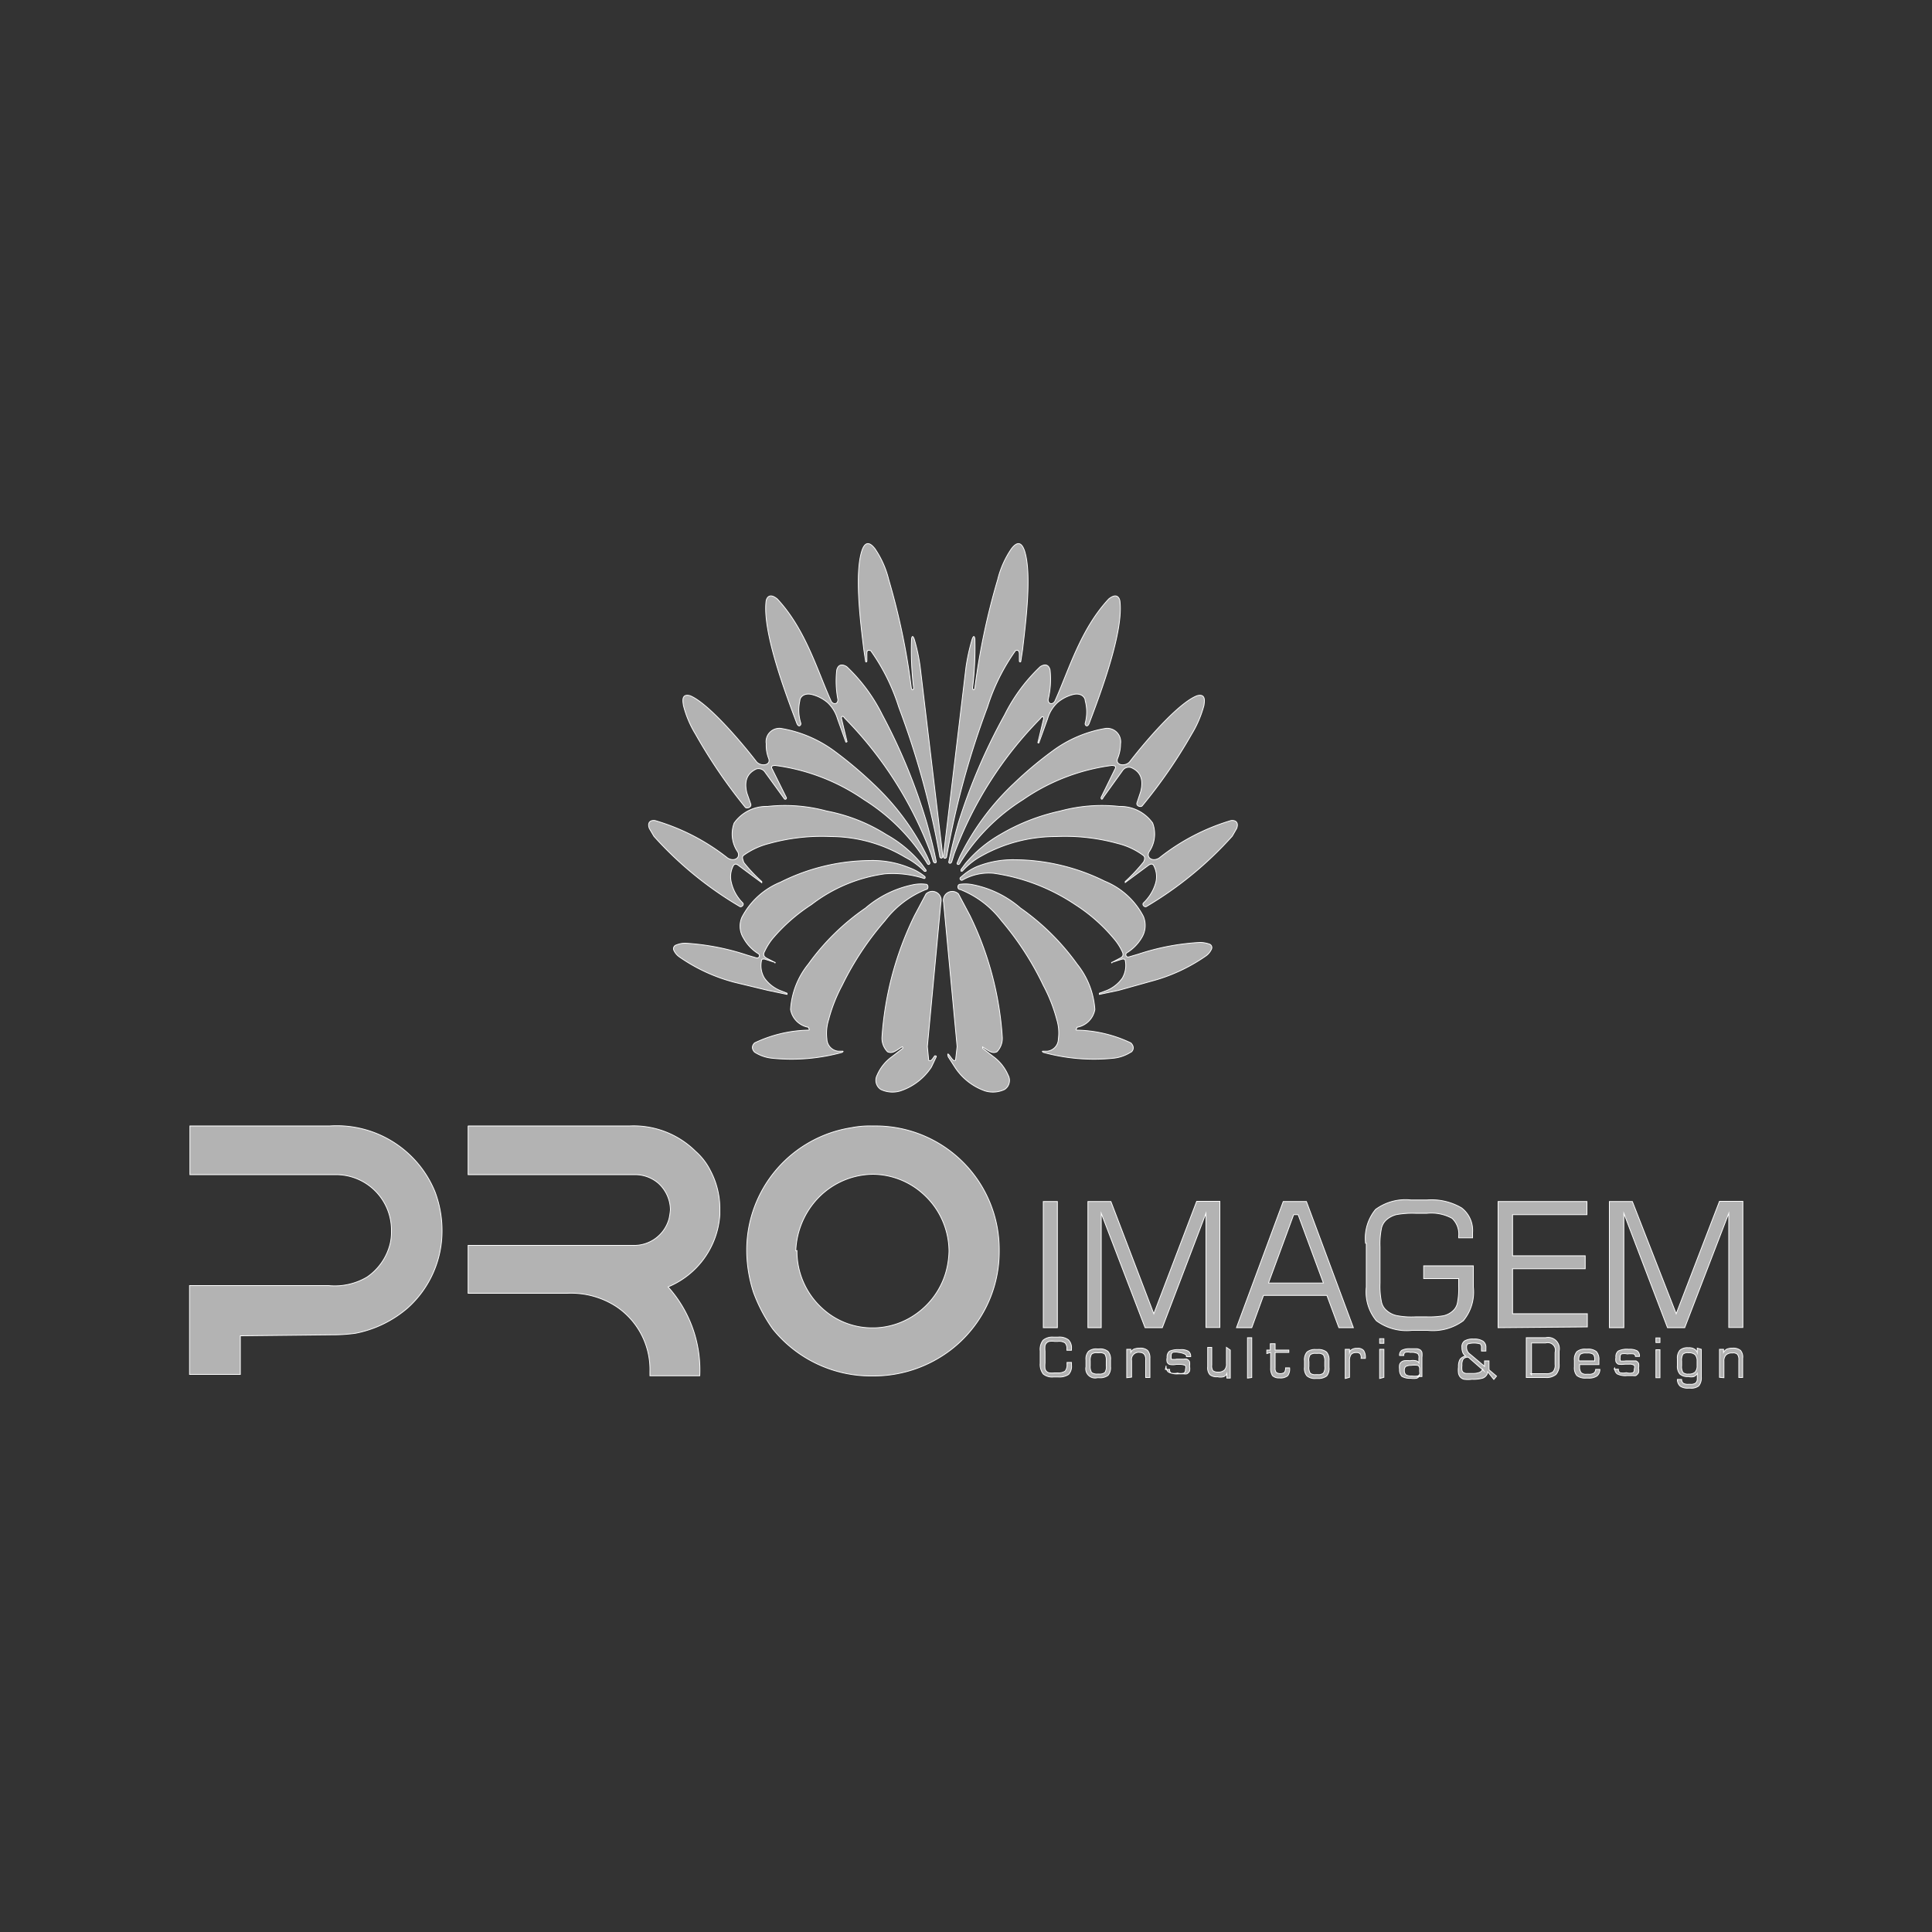 <svg id="594c83c3-ccd1-48b8-afd4-59fd452ae9c6" data-name="Layer 1" xmlns="http://www.w3.org/2000/svg" viewBox="0 0 100 100"><rect x="0" y="0" width="100" height="100" fill="#333333" stroke="none"/><title>clientes</title><g id="3b2c637f-519a-48e1-a572-0142a9451470" data-name="Layer 2"><g id="27219992-9135-49ec-b342-d4acbc0866eb" data-name="Layer 1-2"><path d="M54,68.72V62.19h.73v6.53Zm2.31,0V62.19h1.19L59.72,68l2.22-5.82h1.2v6.53h-.72V62.8l-2.26,5.92h-.89L57,62.8v5.92Zm9.35-2.31h2.84l-1.31-3.54h-.23l-1.3,3.53ZM64,68.72l2.42-6.53h1.2l2.43,6.53h-.75l-.62-1.67H65.4l-.61,1.67Zm6.68-4.37a2.35,2.35,0,0,1,.52-1.75,2.62,2.62,0,0,1,1.83-.49h.83a3.08,3.08,0,0,1,1.79.41,1.47,1.47,0,0,1,.57,1.28v.27H75.5V64a1.12,1.12,0,0,0-.34-.94,2.25,2.25,0,0,0-1.31-.26h-.58a4.53,4.53,0,0,0-1,.07,1.27,1.27,0,0,0-.49.25.83.83,0,0,0-.27.43,4.06,4.06,0,0,0-.08,1v1.86a4,4,0,0,0,.08,1,.79.79,0,0,0,.27.43,1.14,1.14,0,0,0,.49.25,4,4,0,0,0,1,.07h.58a4.34,4.34,0,0,0,.88-.06,1.07,1.07,0,0,0,.45-.23.76.76,0,0,0,.25-.4,3.78,3.78,0,0,0,.07-.89v-.4H73.69v-.66h2.57v1.1a2.32,2.32,0,0,1-.52,1.74,2.65,2.65,0,0,1-1.84.5h-.82a2.63,2.63,0,0,1-1.84-.5,2.34,2.34,0,0,1-.52-1.74V64.35Zm6.86,4.37V62.19h4.6v.68H78.29V65h3.76v.67H78.29V68h3.87v.68Zm5.76,0V62.19h1.19L86.76,68,89,62.18h1.21v6.53h-.73V62.8L87.2,68.72h-.89L84.05,62.8v5.92Z" style="fill:#b3b3b3;stroke:#fff;stroke-miterlimit:10;stroke-width:0.041px"/><path d="M9.83,58.28h7.23a5.49,5.49,0,0,1,5.46,3.42,5.71,5.71,0,0,1,.36,2,5.35,5.35,0,0,1-1.78,4,5.84,5.84,0,0,1-2.7,1.31,8.75,8.75,0,0,1-1.25.08l-4.71.05v2H9.81v-4.6H17A3.27,3.27,0,0,0,19,66.1a2.94,2.94,0,0,0,1.19-1.71,2.5,2.5,0,0,0,.07-.54v-.27a2.87,2.87,0,0,0-2.89-2.78H9.83Zm14.4,0h8.35A4.55,4.55,0,0,1,36,59.59a3.27,3.27,0,0,1,.77,1,4.22,4.22,0,0,1,.49,1.9v.37a4.35,4.35,0,0,1-2.68,3.75,6.44,6.44,0,0,1,1.64,4.6H33.64V71a3.92,3.92,0,0,0-1.72-3.36,4.3,4.3,0,0,0-2.57-.7H24.23V64.46h8.51a1.87,1.87,0,0,0,1.89-1.38,3.46,3.46,0,0,0,.07-.46,1.88,1.88,0,0,0-.64-1.39,1.85,1.85,0,0,0-1.17-.43s-.13,0-.38,0H24.23V58.27Zm20.92,0h.09a6.4,6.4,0,0,1,6.48,6.43v.09a6.41,6.41,0,0,1-2.51,5.07,6.58,6.58,0,0,1-4,1.35h-.09A6.53,6.53,0,0,1,40,68.79a8,8,0,0,1-1-1.9,7.18,7.18,0,0,1-.35-2.11v-.09a6.41,6.41,0,0,1,5.42-6.32,4.93,4.93,0,0,1,1.08-.09Zm-3.9,6.45a4,4,0,0,0,1.32,3,3.81,3.81,0,0,0,2.48,1h.25A3.89,3.89,0,0,0,47.43,68a4,4,0,0,0,1.51-2.09,4.38,4.38,0,0,0,.18-1.14,4,4,0,0,0-1.28-2.92,3.94,3.94,0,0,0-2.65-1.07,4,4,0,0,0-3,1.4,4.19,4.19,0,0,0-1,2.56Z" style="fill:#b3b3b3;stroke:#fff;stroke-miterlimit:10;stroke-width:0.041px"/><path d="M53.84,69.92a.77.77,0,0,1,.15-.55.75.75,0,0,1,.54-.16h.24a.76.76,0,0,1,.53.14.57.57,0,0,1,.16.45v.09h-.24v-.06a.42.42,0,0,0-.09-.32.56.56,0,0,0-.38-.08h-.16a.88.88,0,0,0-.28,0,.29.29,0,0,0-.14.08.32.32,0,0,0-.08.14,1.51,1.51,0,0,0,0,.3v.59a1.62,1.62,0,0,0,0,.31.39.39,0,0,0,.08.14.37.37,0,0,0,.14.07,1.27,1.27,0,0,0,.28,0h.16a.62.62,0,0,0,.38-.09.5.5,0,0,0,.1-.35v-.1h.23v.14a.61.61,0,0,1-.15.48.85.85,0,0,1-.54.13h-.24a.72.72,0,0,1-.53-.15.79.79,0,0,1-.16-.55v-.7Zm3.42.77v-.25a.61.61,0,0,0-.07-.35.4.4,0,0,0-.3-.07h-.1a.39.39,0,0,0-.29.07.61.61,0,0,0-.07.35v.25a.6.6,0,0,0,.07.35.46.46,0,0,0,.3.08h.1a.43.43,0,0,0,.29-.08.54.54,0,0,0,.07-.35Zm-.46.62a.48.48,0,0,1-.59-.57v-.35a.58.58,0,0,1,.13-.44.61.61,0,0,1,.45-.13h.1a.64.64,0,0,1,.46.13.58.58,0,0,1,.13.44v.35a.61.61,0,0,1-.13.45.67.67,0,0,1-.46.12Zm1.52,0V69.84h.21V70a.37.37,0,0,1,.16-.17.84.84,0,0,1,.31-.05.56.56,0,0,1,.4.12.58.58,0,0,1,.12.4v1H59.3v-.9a.45.45,0,0,0-.07-.3A.3.3,0,0,0,59,70a.37.37,0,0,0-.43.43v.85Zm2-.43h.22v0a.19.19,0,0,0,.08.19.74.74,0,0,0,.33,0,.64.64,0,0,0,.34,0,.25.25,0,0,0,.07-.2.26.26,0,0,0,0-.19.66.66,0,0,0-.27-.06h-.21a.82.82,0,0,1-.35,0,.23.23,0,0,1-.12-.12.45.45,0,0,1,0-.23.38.38,0,0,1,.12-.33,1.11,1.11,0,0,1,.54-.08.74.74,0,0,1,.44.08.32.32,0,0,1,.12.28h-.22a.12.12,0,0,0-.08-.13A.93.93,0,0,0,61,70a.65.65,0,0,0-.31,0,.2.2,0,0,0-.07.18.5.5,0,0,0,0,.12.07.07,0,0,0,0,.05.7.7,0,0,0,.29,0H61l.28,0a.4.4,0,0,1,.15,0,.29.29,0,0,1,.14.13.67.67,0,0,1,0,.24.53.53,0,0,1,0,.25.32.32,0,0,1-.14.14.43.43,0,0,1-.16,0H61a1,1,0,0,1-.52-.09.37.37,0,0,1-.12-.33v0Zm3.36-1v1.45H63.5V71.1a.3.3,0,0,1-.17.16.63.63,0,0,1-.31,0,.54.54,0,0,1-.4-.11.55.55,0,0,1-.11-.41v-1h.21v.91a.46.46,0,0,0,.06.3.42.42,0,0,0,.27.07.44.44,0,0,0,.33-.11.44.44,0,0,0,.1-.33v-.84Zm.89,1.45V69.24h.22V71.3Zm1-1.27v-.18h.18v-.33H66v.33h.71V70H66v.8a.34.34,0,0,0,.06.24.4.4,0,0,0,.42,0,.41.41,0,0,0,.06-.24v0h.21a.59.59,0,0,1-.1.41.6.6,0,0,1-.43.11.48.48,0,0,1-.35-.11.66.66,0,0,1-.1-.41V70Zm3,.67v-.25a.6.6,0,0,0-.07-.35.38.38,0,0,0-.29-.08h-.11a.39.39,0,0,0-.29.08.52.52,0,0,0-.06.35v.24a.56.56,0,0,0,.07.36.41.41,0,0,0,.29.07h.1a.38.38,0,0,0,.29-.08.52.52,0,0,0,.07-.35Zm-.46.62a.64.64,0,0,1-.46-.13.59.59,0,0,1-.13-.45v-.34a.61.61,0,0,1,.13-.45.66.66,0,0,1,.45-.13h.11a.66.66,0,0,1,.45.13.61.61,0,0,1,.13.45v.34a.6.6,0,0,1-.12.45.71.71,0,0,1-.46.13Zm1.52,0V69.84h.22V70a.25.25,0,0,1,.14-.16.47.47,0,0,1,.26-.05.38.38,0,0,1,.33.11.64.64,0,0,1,.09.41h-.22v0a.33.33,0,0,0-.05-.24.26.26,0,0,0-.21-.06.32.32,0,0,0-.26.1.56.56,0,0,0-.08.33v.85Zm1.78-1.82v-.24h.22v.24Zm0,1.82V69.84h.22v1.45Zm2.07-.37v-.16a.18.18,0,0,0-.1-.15,1.27,1.27,0,0,0-.34,0,.57.57,0,0,0-.28.06.25.25,0,0,0-.07.2.29.29,0,0,0,.08.23.52.52,0,0,0,.3.06,1.06,1.06,0,0,0,.31,0,.16.16,0,0,0,.11-.14Zm0,.22a.28.28,0,0,1-.16.14,1,1,0,0,1-.3,0,.82.82,0,0,1-.46-.1.48.48,0,0,1-.12-.36.88.88,0,0,1,0-.24.28.28,0,0,1,.09-.14.34.34,0,0,1,.15-.07,1.51,1.51,0,0,1,.3,0,.77.77,0,0,1,.3,0,.23.23,0,0,1,.16.11v-.25a.26.26,0,0,0-.06-.23A.7.7,0,0,0,73,70a.5.5,0,0,0-.27,0,.16.16,0,0,0-.07.16h-.22v0a.3.3,0,0,1,.12-.27.88.88,0,0,1,.42-.08l.36,0a.49.49,0,0,1,.17.06.28.28,0,0,1,.09.13,1,1,0,0,1,0,.25v1h-.2Zm3.31-.26L76,70.25a.32.32,0,0,0-.26.09.55.55,0,0,0-.07.33,1.06,1.06,0,0,0,0,.25.24.24,0,0,0,.06.11.39.39,0,0,0,.15.06l.38,0a.92.92,0,0,0,.33-.06.29.29,0,0,0,.15-.16Zm.19.17a.41.41,0,0,1-.23.22,1.75,1.75,0,0,1-.56.06,1.5,1.5,0,0,1-.42,0,.39.39,0,0,1-.2-.13.48.48,0,0,1-.08-.18,1.22,1.22,0,0,1,0-.33.74.74,0,0,1,.08-.39.48.48,0,0,1,.29-.17.39.39,0,0,1-.14-.17.65.65,0,0,1-.05-.27.37.37,0,0,1,.13-.34.82.82,0,0,1,.48-.1.8.8,0,0,1,.48.11.38.38,0,0,1,.15.34v.17h-.23v-.17a.25.25,0,0,0-.06-.2,1.2,1.2,0,0,0-.65,0,.22.22,0,0,0-.06.19.42.42,0,0,0,.19.35h0l.74.62v-.28h.23v.37a.28.28,0,0,1,0,.09l.39.33-.14.17L77,71ZM79,71.3V69.24h1a.58.58,0,0,1,.7.69v.67a.74.74,0,0,1-.16.54.78.78,0,0,1-.55.16Zm.22-.2H80a.54.54,0,0,0,.39-.1.52.52,0,0,0,.1-.38V70a.39.39,0,0,0-.27-.49.41.41,0,0,0-.22,0h-.73v1.65Zm2.49-.66h.83v-.06a.41.41,0,0,0-.07-.28.5.5,0,0,0-.29-.07h-.1a.48.48,0,0,0-.29.07.41.41,0,0,0-.07.28v.06Zm.37.89a.69.69,0,0,1-.46-.13.61.61,0,0,1-.13-.45v-.34a.61.61,0,0,1,.13-.45.66.66,0,0,1,.45-.13h.1a.67.67,0,0,1,.46.13.61.61,0,0,1,.13.45v.22h-1v.12a.46.46,0,0,0,.08.3.37.37,0,0,0,.29.08h.1a.43.43,0,0,0,.27-.06.25.25,0,0,0,.09-.19h.22a.45.45,0,0,1-.15.34.73.73,0,0,1-.43.11Zm1.47-.46h.22v0a.18.18,0,0,0,.08.18.76.76,0,0,0,.33,0,.6.6,0,0,0,.35,0,.22.22,0,0,0,.06-.19.25.25,0,0,0,0-.19.42.42,0,0,0-.27-.06h-.21a1.34,1.34,0,0,1-.35,0,.3.3,0,0,1-.12-.13.56.56,0,0,1,0-.22.36.36,0,0,1,.12-.33,1,1,0,0,1,.55-.09.79.79,0,0,1,.43.08.33.33,0,0,1,.12.29h-.21v0a.14.14,0,0,0-.09-.13,1.24,1.24,0,0,0-.33,0,.67.67,0,0,0-.31,0,.2.2,0,0,0-.06.18.25.25,0,0,0,0,.12.13.13,0,0,0,0,.06,1,1,0,0,0,.29,0h.38l.15,0a.3.3,0,0,1,.13.12.53.53,0,0,1,0,.25.51.51,0,0,1,0,.24.4.4,0,0,1-.14.15.42.42,0,0,1-.15,0h-.3a.93.93,0,0,1-.52-.09.36.36,0,0,1-.12-.33v0Zm2.16-1.38v-.24h.21v.24Zm0,1.82V69.86h.21v1.45Zm2.13-.62v-.24a.48.48,0,0,0-.1-.33.47.47,0,0,0-.34-.1.37.37,0,0,0-.29.07.63.63,0,0,0-.07.36v.24a.58.58,0,0,0,.07.35.37.37,0,0,0,.29.08.47.47,0,0,0,.34-.1.48.48,0,0,0,.1-.33Zm.22-.85v1.44a.66.66,0,0,1-.13.45.62.62,0,0,1-.44.12h-.1a.69.69,0,0,1-.42-.1.47.47,0,0,1-.15-.35h.22a.25.25,0,0,0,.09.2.47.47,0,0,0,.26.05h.1a.43.43,0,0,0,.27-.06.27.27,0,0,0,.09-.2v-.3a.44.44,0,0,1-.17.16.58.58,0,0,1-.29,0,.59.59,0,0,1-.44-.13.62.62,0,0,1-.13-.44v-.35a.62.62,0,0,1,.13-.44.59.59,0,0,1,.44-.13.52.52,0,0,1,.3.06.33.33,0,0,1,.16.19v-.23ZM89,71.29V69.84h.21V70a.46.46,0,0,1,.17-.17.81.81,0,0,1,.31-.05.58.58,0,0,1,.4.12.52.52,0,0,1,.11.4v1H90v-.9a.45.45,0,0,0-.07-.3.31.31,0,0,0-.26-.07.44.44,0,0,0-.33.1.44.44,0,0,0-.11.33v.85Z" style="fill:#b3b3b3;stroke:#fff;stroke-miterlimit:10;stroke-width:0.041px"/><path d="M50.34,35.6c0,.12.1.15.12,0A35.59,35.59,0,0,1,51.64,30a4.88,4.88,0,0,1,.72-1.61c.08-.09.42-.57.66.09.41,1.2.06,3.82-.09,5.14l-.09.59c0,.08-.08.06-.08,0l0-.37c0-.11-.05-.23-.2-.16a10.44,10.44,0,0,0-1.45,2.92A43.51,43.51,0,0,0,49,44.32c0,.13-.17.15-.17,0L50,34.53a10.44,10.44,0,0,1,.32-1.45c.11-.3.14,0,.14,0A17,17,0,0,1,50.34,35.6Z" style="fill:#b3b3b3;stroke:#fff;stroke-miterlimit:10;stroke-width:0.041px"/><path d="M49.42,55.23A3.07,3.07,0,0,0,51,56.47a1.42,1.42,0,0,0,1-.08.56.56,0,0,0,.18-.74,2.32,2.32,0,0,0-.75-.95l-.57-.44s0-.11,0-.07c.38.25.51.35.74.25a1,1,0,0,0,.28-.73,16.79,16.79,0,0,0-1.67-6.31l-.6-1.13a.46.46,0,0,0-.77.43l.7,7.47-.08.7c-.1.07-.14,0-.3-.22s-.09,0-.08.05Z" style="fill:#b3b3b3;stroke:#fff;stroke-miterlimit:10;stroke-width:0.041px"/><path d="M54.25,36.21c0,.26.25.27.35.08.71-1.56,1.32-3.72,2.79-5.29.45-.36.57,0,.58.14.18,1.59-1,4.73-1.59,6.29-.1.26-.24.1-.21,0a2.2,2.2,0,0,0,0-1.16c0-.16-.18-.41-.59-.33a2,2,0,0,0-.85.43,1.87,1.87,0,0,0-.51.84l-.43,1.19c0,.09-.1.06-.06,0l.29-1.21c0-.08-.06-.16-.17,0a19.8,19.8,0,0,0-4.46,7l-.13.42c-.06.13-.17.06-.15,0,.13-.66.3-1.32.49-2A30,30,0,0,1,52,37a8.84,8.84,0,0,1,1.84-2.49s.39-.29.51.16A4.39,4.39,0,0,1,54.25,36.21Z" style="fill:#b3b3b3;stroke:#fff;stroke-miterlimit:10;stroke-width:0.041px"/><path d="M58.48,39.42c-.2.26-.76.22-.64-.15A2,2,0,0,0,58,38.5a.7.7,0,0,0-.76-.8,6.38,6.38,0,0,0-2.76,1.17,19.71,19.71,0,0,0-2,1.68,13.18,13.18,0,0,0-2.8,3.79l-.13.31c-.05.1.08.13.12.05a10.25,10.25,0,0,1,3.28-3.31,10.49,10.49,0,0,1,4.59-1.77c.19,0,.22.06.19.15l-.74,1.51c0,.1.06.13.11,0l1-1.39a.39.39,0,0,1,.45-.16c.36.16.69.48.49,1.25l-.19.57c-.06.18.21.24.27.16A26.21,26.21,0,0,0,61.68,38a5.7,5.7,0,0,0,.64-1.5c0-.09.15-.63-.36-.49C61,36.38,59.32,38.33,58.48,39.42Z" style="fill:#b3b3b3;stroke:#fff;stroke-miterlimit:10;stroke-width:0.041px"/><path d="M59.19,46.73c-.1.1.06.25.15.19a18.78,18.78,0,0,0,4.44-3.64l.23-.4c.1-.26,0-.44-.29-.41A11,11,0,0,0,60,44.41c-.33.21-.68,0-.53-.31a1.62,1.62,0,0,0,.19-1.5,2.05,2.05,0,0,0-1.73-.86,8.25,8.25,0,0,0-3.06.24,10.42,10.42,0,0,0-3.09,1.21,6.65,6.65,0,0,0-1.82,1.52l-.22.3s0,.07,0,.08a0,0,0,0,0,.07,0,3.69,3.69,0,0,1,1-.79,7.88,7.88,0,0,1,3.85-1,10.21,10.21,0,0,1,3.2.36,3.69,3.69,0,0,1,1.32.62c.12.09.05.28,0,.35a9.19,9.19,0,0,1-.94,1s0,.08,0,.05l1.2-.89c.11-.08.21-.09.27,0a1.22,1.22,0,0,1,.11.9A2.29,2.29,0,0,1,59.19,46.73Z" style="fill:#b3b3b3;stroke:#fff;stroke-miterlimit:10;stroke-width:0.041px"/><path d="M49.75,45.39c-.14.08,0,.22.07.16a2.75,2.75,0,0,1,1.61-.35,10.19,10.19,0,0,1,4.22,1.62,8.74,8.74,0,0,1,2,1.76,2.88,2.88,0,0,1,.43.66c.11.21,0,.3-.1.35l-.42.22c-.06,0,0,.07,0,0l.53-.17c.12,0,.14,0,.16.11a1.3,1.3,0,0,1-.16.88,1.86,1.86,0,0,1-.89.67l-.3.11s0,.07,0,.06l1-.21,1.68-.47a8.93,8.93,0,0,0,2.85-1.32.87.87,0,0,0,.28-.35.19.19,0,0,0-.13-.26,1.5,1.5,0,0,0-.47-.08,12.27,12.27,0,0,0-3.2.61l-.48.14a.12.12,0,0,1-.11-.21,2.27,2.27,0,0,0,.79-.81,1.21,1.21,0,0,0,.07-1.08,3.91,3.91,0,0,0-2-1.82,10.6,10.6,0,0,0-4.65-1.11,5,5,0,0,0-2,.37A2.89,2.89,0,0,0,49.75,45.39Z" style="fill:#b3b3b3;stroke:#fff;stroke-miterlimit:10;stroke-width:0.041px"/><path d="M49.7,45.77c-.16,0-.16.27,0,.27a5,5,0,0,1,2.13,1.61A15.44,15.44,0,0,1,54,51a8.23,8.23,0,0,1,.7,1.78,2.35,2.35,0,0,1,.08,1,.64.64,0,0,1-.58.63l-.2,0c-.06,0-.07,0,0,.06a9.87,9.87,0,0,0,3.66.3,2.07,2.07,0,0,0,.87-.31c.05,0,.26-.23,0-.48a6.77,6.77,0,0,0-2.78-.66c-.12,0,0-.1,0-.15a1.13,1.13,0,0,0,.92-.92,4.2,4.2,0,0,0-.92-2.35A12.28,12.28,0,0,0,52.82,47a5.34,5.34,0,0,0-2.48-1.21A2,2,0,0,0,49.7,45.77Z" style="fill:#b3b3b3;stroke:#fff;stroke-miterlimit:10;stroke-width:0.041px"/><path d="M47.29,35.6c0,.12-.1.15-.12,0A35.59,35.59,0,0,0,46,30a4.88,4.88,0,0,0-.72-1.61c-.08-.09-.43-.57-.66.09-.41,1.2-.07,3.82.09,5.14l.09.59c0,.08.07.06.07,0l0-.37c0-.11,0-.23.2-.16a10.44,10.44,0,0,1,1.45,2.92,43.51,43.51,0,0,1,2.12,7.71c0,.13.16.15.16,0l-1.17-9.78a9.14,9.14,0,0,0-.31-1.45c-.11-.3-.14,0-.14,0A15.73,15.73,0,0,0,47.29,35.6Z" style="fill:#b3b3b3;stroke:#fff;stroke-miterlimit:10;stroke-width:0.041px"/><path d="M48.21,55.23a3.07,3.07,0,0,1-1.62,1.24,1.41,1.41,0,0,1-1-.08.57.57,0,0,1-.19-.74,2.27,2.27,0,0,1,.76-.95l.57-.44s0-.11-.05-.07c-.38.25-.51.35-.74.25a1,1,0,0,1-.29-.73,16.84,16.84,0,0,1,1.68-6.31l.6-1.13a.46.46,0,0,1,.77.44l-.7,7.46.07.71c.11.06.15,0,.31-.23.06,0,.09,0,.08.05Z" style="fill:#b3b3b3;stroke:#fff;stroke-miterlimit:10;stroke-width:0.041px"/><path d="M43.37,36.21c0,.26-.25.27-.35.08-.71-1.56-1.32-3.72-2.79-5.29-.44-.36-.57,0-.58.14-.18,1.59,1,4.73,1.59,6.29.1.26.24.1.21,0a2.2,2.2,0,0,1-.05-1.16c0-.16.18-.41.59-.33a2,2,0,0,1,.85.43,1.87,1.87,0,0,1,.51.84l.42,1.17c0,.07.1,0,.07,0l-.29-1.21c0-.08.07-.16.17,0a19.8,19.8,0,0,1,4.46,7l.13.42c.06.13.17.06.15,0-.13-.66-.3-1.32-.49-2A30,30,0,0,0,45.67,37a8.79,8.79,0,0,0-1.84-2.49s-.4-.29-.52.17A5,5,0,0,0,43.37,36.21Z" style="fill:#b3b3b3;stroke:#fff;stroke-miterlimit:10;stroke-width:0.041px"/><path d="M39.15,39.42c.2.26.76.22.64-.15a1.84,1.84,0,0,1-.13-.77.69.69,0,0,1,.75-.8,6.43,6.43,0,0,1,2.77,1.17,20.85,20.85,0,0,1,2,1.68A13.06,13.06,0,0,1,48,44.35l.13.3c0,.1-.08.13-.13.05a10.14,10.14,0,0,0-3.28-3.31,10.49,10.49,0,0,0-4.59-1.77c-.18,0-.22.06-.18.15l.74,1.49a.07.07,0,0,1,0,.09.06.06,0,0,1-.09,0v0l-1-1.38a.4.4,0,0,0-.45-.17c-.36.17-.68.49-.49,1.25l.2.57c.05.18-.22.24-.28.17A27.17,27.17,0,0,1,36,38a5.37,5.37,0,0,1-.63-1.5c0-.09-.16-.63.35-.49C36.63,36.38,38.31,38.33,39.15,39.42Z" style="fill:#b3b3b3;stroke:#fff;stroke-miterlimit:10;stroke-width:0.041px"/><path d="M38.44,46.73c.1.1-.07.25-.15.19a18.75,18.75,0,0,1-4.44-3.63l-.24-.41c-.1-.26,0-.44.29-.41a11,11,0,0,1,3.76,1.94c.33.21.68,0,.53-.31A1.62,1.62,0,0,1,38,42.6a2.05,2.05,0,0,1,1.73-.86,8.25,8.25,0,0,1,3.06.24,8.88,8.88,0,0,1,3.09,1.22,6.34,6.34,0,0,1,1.82,1.52l.22.3a.06.06,0,0,1,0,.08h-.07a4,4,0,0,0-1-.73A7.53,7.53,0,0,0,43,43.3a10.18,10.18,0,0,0-3.19.36,3.86,3.86,0,0,0-1.32.61c-.13.1,0,.29,0,.36a7.58,7.58,0,0,0,.94,1s0,.09,0,.06l-1.2-.89c-.11-.09-.2-.1-.27,0a1.23,1.23,0,0,0-.1.9A2.18,2.18,0,0,0,38.44,46.73Z" style="fill:#b3b3b3;stroke:#fff;stroke-miterlimit:10;stroke-width:0.041px"/><path d="M47.87,45.37a.07.07,0,0,1,0,.09.06.06,0,0,1-.07,0,5.31,5.31,0,0,0-2-.23A8,8,0,0,0,42,46.82a9.17,9.17,0,0,0-2,1.75,3.13,3.13,0,0,0-.42.67c-.12.2,0,.3.09.35l.43.22c.06,0,0,.07,0,0l-.53-.17c-.13,0-.14,0-.16.11a1.24,1.24,0,0,0,.16.88,1.86,1.86,0,0,0,.89.67l.28.11s0,.07,0,.06l-1-.21L38,50.84a8.93,8.93,0,0,1-2.85-1.32.87.87,0,0,1-.28-.35.2.2,0,0,1,.14-.26,1.22,1.22,0,0,1,.46-.09,12.4,12.4,0,0,1,3.21.62l.47.14a.12.12,0,0,0,.11-.21,2.21,2.21,0,0,1-.78-.82,1.16,1.16,0,0,1-.08-1.07,3.91,3.91,0,0,1,2-1.82,10.49,10.49,0,0,1,4.66-1.12,5,5,0,0,1,2,.37A2.77,2.77,0,0,1,47.87,45.37Z" style="fill:#b3b3b3;stroke:#fff;stroke-miterlimit:10;stroke-width:0.041px"/><path d="M47.93,45.77c.13,0,.14.27,0,.27a5,5,0,0,0-2.12,1.61A15.37,15.37,0,0,0,43.59,51a8.23,8.23,0,0,0-.7,1.78,2.35,2.35,0,0,0-.09,1,.65.65,0,0,0,.59.63l.2,0c.06,0,.07,0,0,.06a9.87,9.87,0,0,1-3.66.3,2.07,2.07,0,0,1-.87-.31s-.26-.23,0-.48a6.77,6.77,0,0,1,2.78-.66c.11,0,0-.1,0-.15a1.13,1.13,0,0,1-.92-.92,4.13,4.13,0,0,1,.92-2.35A12.07,12.07,0,0,1,44.8,47a5.44,5.44,0,0,1,2.48-1.21A2,2,0,0,1,47.93,45.77Z" style="fill:#b3b3b3;stroke:#fff;stroke-miterlimit:10;stroke-width:0.041px"/></g></g></svg>